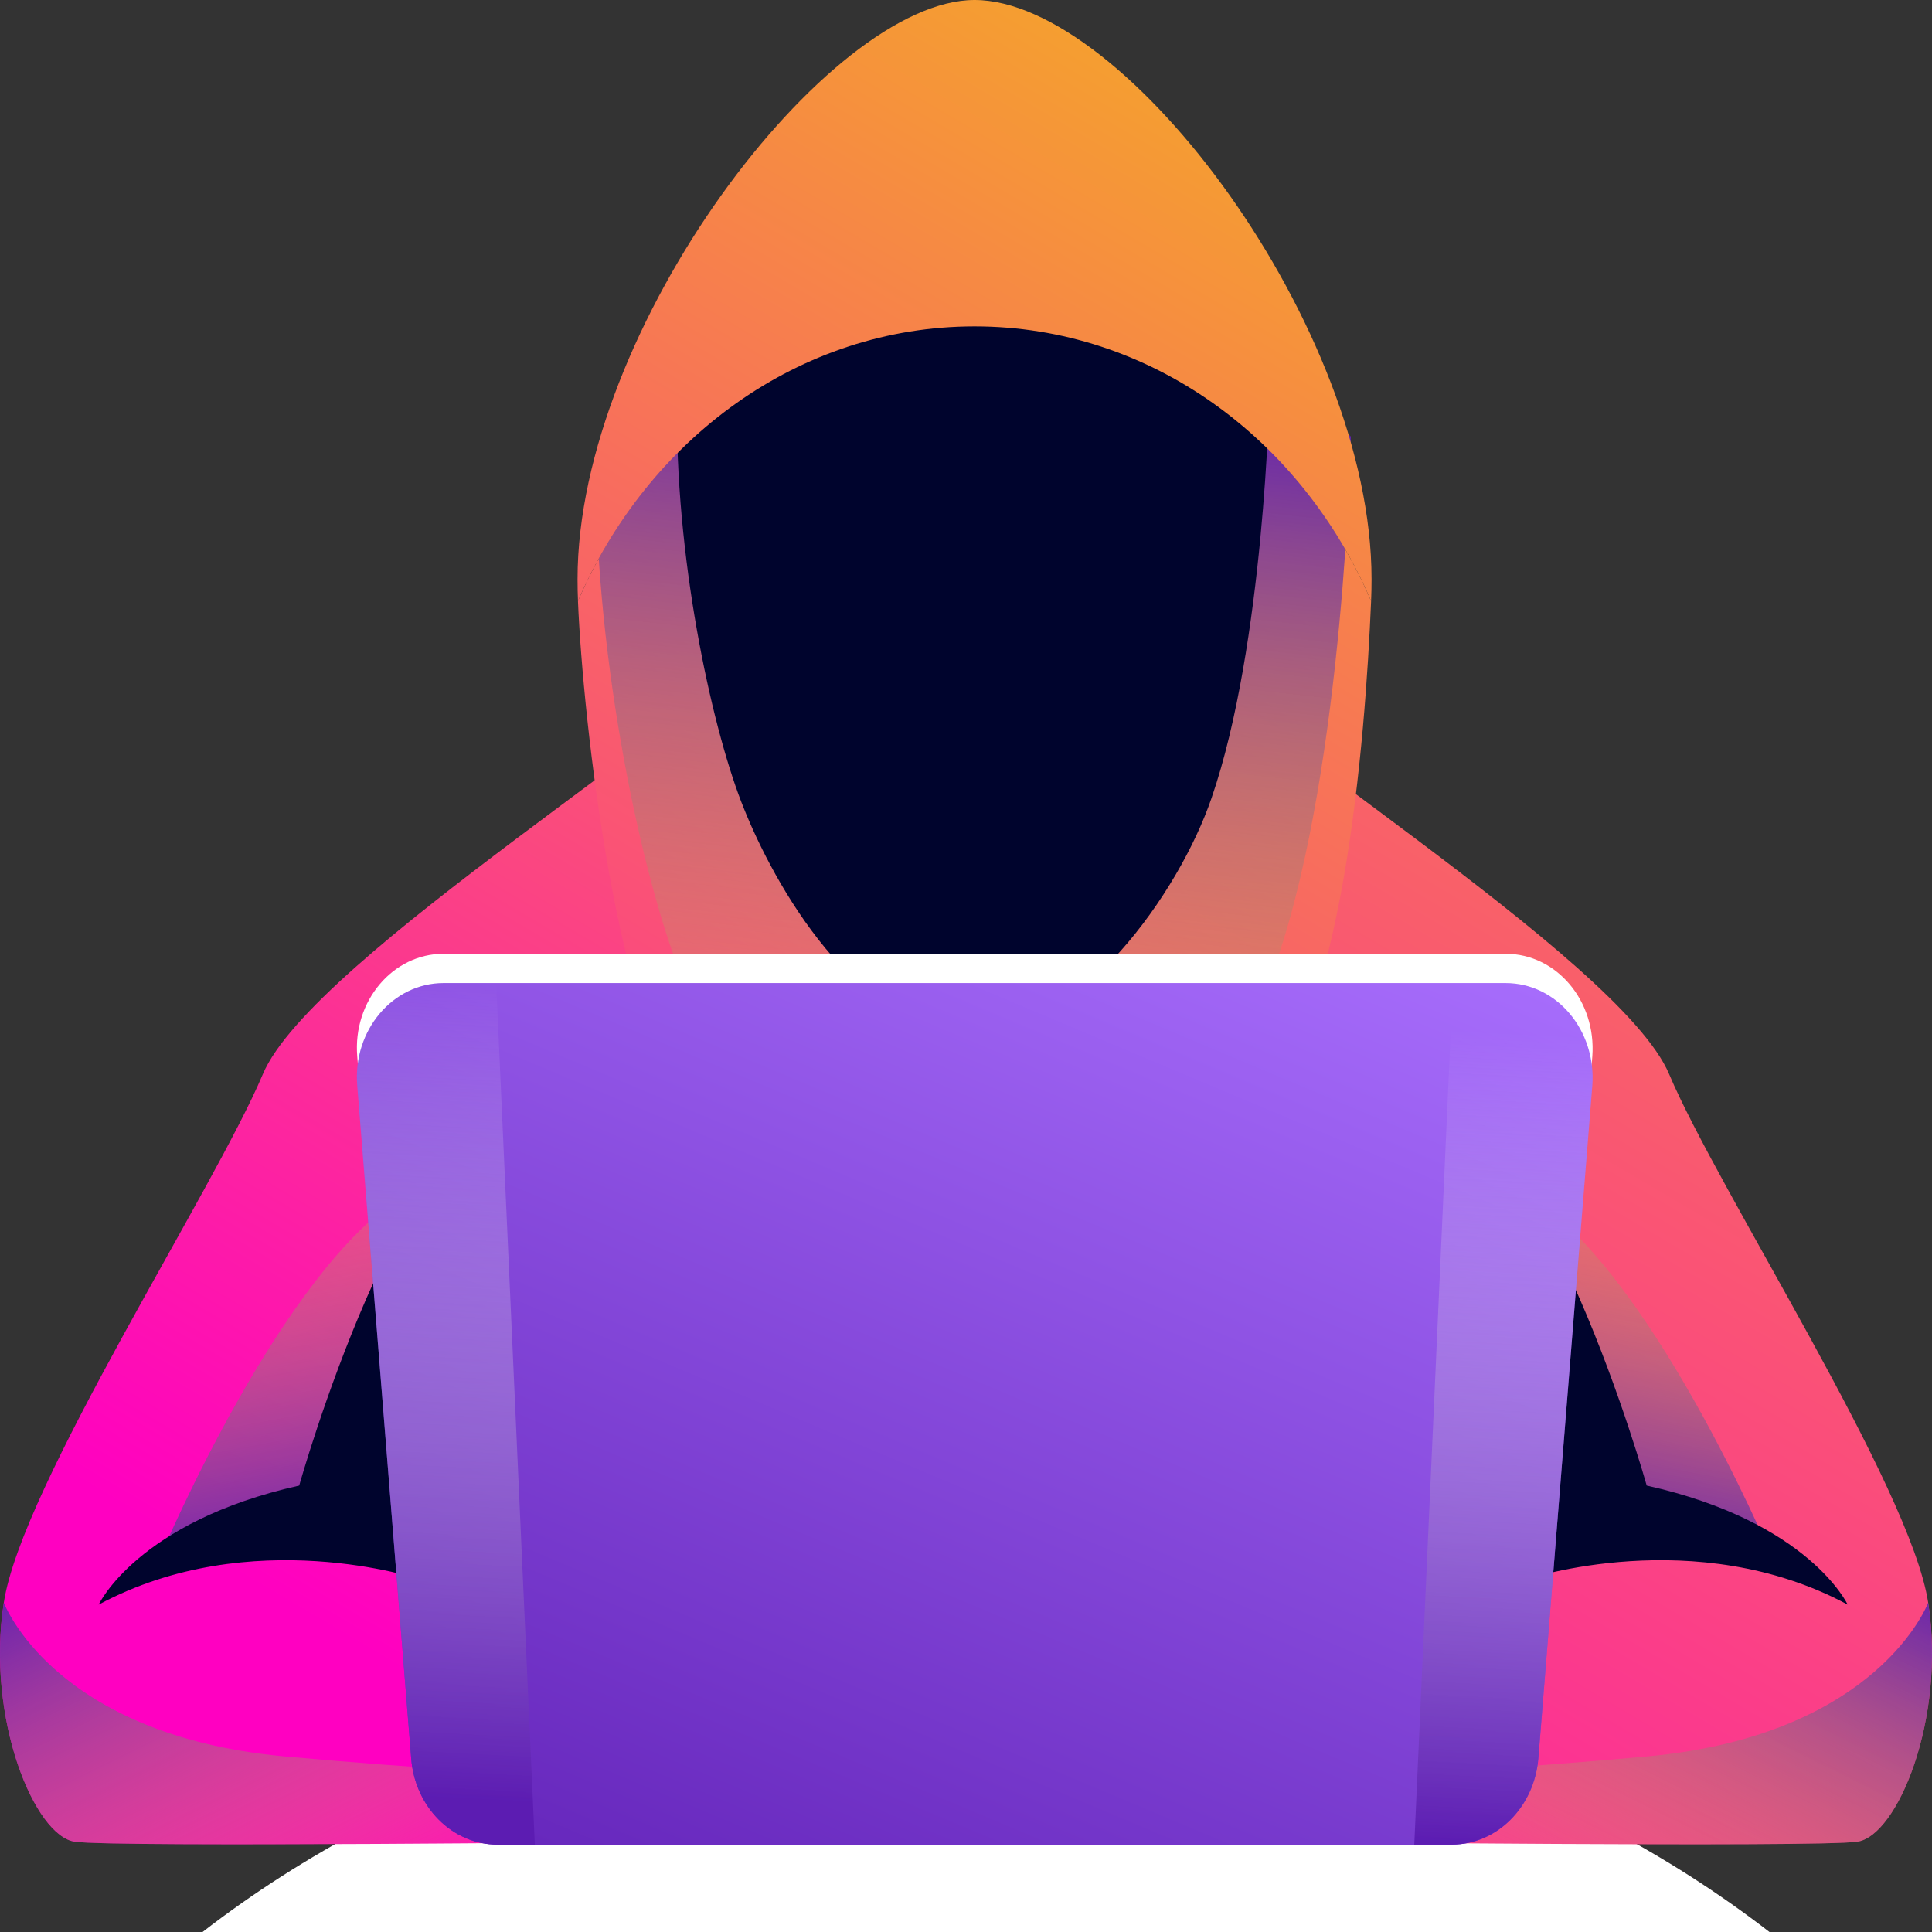<svg width="94" height="94" viewBox="0 0 94 94" fill="none" xmlns="http://www.w3.org/2000/svg">
<rect x="0" y="0" width="94" height="94" fill="#333333" stroke="none"/>
<path d="M86.092 94C76.269 86.404 62.816 81.704 47.962 81.704C33.131 81.704 19.677 86.404 9.855 94H86.092Z" fill="white"/>
<path d="M90.357 89.607C88.41 89.892 62.466 89.607 62.466 89.607L61.853 86.663L59.491 75.08C59.491 75.08 69.05 75.602 68.46 74.819C67.869 74.059 66.819 62.143 61.503 60.339C56.188 58.535 47.962 58.274 47.962 58.274V35.628L55.553 30.098C59.228 34.75 78.829 46.595 81.213 52.268C83.598 57.918 92.96 72.326 93.814 77.976C94.689 83.649 92.304 89.346 90.357 89.607Z" fill="url(#paint0_linear_20_16)"/>
<path style="mix-blend-mode:multiply" d="M90.357 89.608C88.41 89.892 62.466 89.608 62.466 89.608L61.853 86.664C66.666 86.45 73.71 86.047 80.185 85.454C91.429 84.409 93.814 77.976 93.814 77.976C94.689 83.649 92.304 89.346 90.357 89.608Z" fill="url(#paint1_linear_20_16)"/>
<path style="mix-blend-mode:multiply" d="M86.091 75.485C86.091 75.485 80.229 61.647 74.279 58.11L76.16 74.013L86.091 75.485Z" fill="url(#paint2_linear_20_16)"/>
<path d="M74.278 76.837C74.278 76.837 82.481 74.083 89.897 78.071C89.897 78.071 88.016 74.036 80.119 72.279C80.119 72.279 75.088 54.31 69.137 53.479C63.187 52.625 62.881 78.071 62.881 78.071L74.278 76.837Z" fill="#00042D"/>
<path d="M38.447 30.098C34.772 34.75 15.171 46.595 12.787 52.268C10.402 57.918 1.039 72.326 0.186 77.976C-0.689 83.649 1.696 89.346 3.643 89.607C5.59 89.892 31.534 89.607 31.534 89.607L34.509 75.08C34.509 75.08 24.95 75.602 25.54 74.819C26.131 74.059 27.181 62.143 32.497 60.339C37.812 58.535 46.038 58.274 46.038 58.274V35.628L38.447 30.098Z" fill="url(#paint3_linear_20_16)"/>
<path style="mix-blend-mode:multiply" d="M3.643 89.608C5.59 89.892 31.534 89.608 31.534 89.608L32.147 86.664C27.334 86.45 20.29 86.047 13.815 85.454C2.571 84.409 0.186 77.976 0.186 77.976C-0.689 83.649 1.696 89.346 3.643 89.608Z" fill="url(#paint4_linear_20_16)"/>
<path style="mix-blend-mode:multiply" d="M7.908 75.485C7.908 75.485 13.77 61.647 19.72 58.11L17.839 74.013L7.908 75.485Z" fill="url(#paint5_linear_20_16)"/>
<path d="M20.421 76.837C20.421 76.837 12.217 74.083 4.801 78.071C4.801 78.071 6.683 74.036 14.558 72.279C14.558 72.279 19.589 54.31 25.561 53.479C31.512 52.625 31.796 78.071 31.796 78.071L20.421 76.837Z" fill="#00042D"/>
<path d="M66.71 29.245C66.425 35.962 65.353 50.133 61 53.979C57.741 56.851 51.834 55.047 47.415 55.047C42.253 55.047 37.025 57.753 33.568 53.979C30.068 50.181 28.362 35.132 28.121 29.245C31.512 21.364 38.884 15.881 47.415 15.881C55.969 15.881 63.341 21.364 66.71 29.245Z" fill="url(#paint6_linear_20_16)"/>
<path style="mix-blend-mode:multiply" d="M28.975 22.573C28.975 32.448 31.294 42.797 33.11 47.379C34.947 51.96 41.029 60.292 47.438 61.526C53.848 62.76 60.126 52.672 62.139 46.69C65.42 37.053 65.726 21.244 65.726 21.244C65.726 21.244 55.27 10.918 45.491 11.892C35.735 12.841 28.975 22.573 28.975 22.573Z" fill="url(#paint7_linear_20_16)"/>
<path d="M32.934 20.154C32.934 27.797 34.75 35.797 36.193 39.334C37.615 42.894 41.64 50.3 47.416 50.3C52.513 50.3 57.369 43.44 58.944 38.835C61.525 31.358 61.766 19.11 61.766 19.11C61.766 19.11 53.563 11.134 45.906 11.87C38.228 12.605 32.934 20.154 32.934 20.154Z" fill="#00042D"/>
<path d="M47.416 0C40.306 0 28.1 15.951 28.1 28.176C28.1 28.54 28.107 28.896 28.122 29.244C31.512 21.363 38.885 15.88 47.416 15.88C55.969 15.88 63.341 21.363 66.71 29.244C66.725 28.896 66.732 28.54 66.732 28.176C66.732 15.951 54.766 0 47.416 0Z" fill="url(#paint8_linear_20_16)"/>
<path d="M70.626 88.325H24.206C22.019 88.325 20.181 86.497 20.006 84.124L17.381 51.39C17.163 48.708 19.109 46.405 21.581 46.405H73.251C75.745 46.405 77.67 48.708 77.474 51.39L74.848 84.124C74.651 86.497 72.836 88.325 70.626 88.325Z" fill="white"/>
<path d="M70.626 89.75H24.206C22.019 89.75 20.181 87.922 20.006 85.548L17.381 52.815C17.163 50.132 19.109 47.83 21.581 47.83H73.251C75.745 47.83 77.67 50.132 77.474 52.815L74.848 85.548C74.651 87.922 72.836 89.75 70.626 89.75Z" fill="url(#paint9_linear_20_16)"/>
<g style="mix-blend-mode:multiply">
<path d="M24.141 47.83H21.581C19.109 47.83 17.163 50.132 17.381 52.815L20.006 85.548C20.181 87.922 22.019 89.75 24.206 89.75H26.022L24.141 47.83Z" fill="url(#paint10_linear_20_16)"/>
<path d="M73.251 47.83H70.691L68.81 89.749H70.626C72.835 89.749 74.651 87.922 74.848 85.548L77.473 52.814C77.67 50.132 75.745 47.83 73.251 47.83Z" fill="url(#paint11_linear_20_16)"/>
</g>
<defs>
<linearGradient id="paint0_linear_20_16" x1="7.509" y1="91.519" x2="74.474" y2="-22.352" gradientUnits="userSpaceOnUse">
<stop stop-color="#FF00C1"/>
<stop offset="1" stop-color="#F4AC24"/>
</linearGradient>
<linearGradient id="paint1_linear_20_16" x1="69.577" y1="93.552" x2="81.079" y2="70.253" gradientUnits="userSpaceOnUse">
<stop stop-color="#F4D63B" stop-opacity="0"/>
<stop offset="1" stop-color="#5C1CB2"/>
</linearGradient>
<linearGradient id="paint2_linear_20_16" x1="94.334" y1="54.489" x2="89.829" y2="78.81" gradientUnits="userSpaceOnUse">
<stop stop-color="#F4D63B" stop-opacity="0"/>
<stop offset="1" stop-color="#5C1CB2"/>
</linearGradient>
<linearGradient id="paint3_linear_20_16" x1="-22.925" y1="56.399" x2="23.429" y2="-22.426" gradientUnits="userSpaceOnUse">
<stop stop-color="#FF00C1"/>
<stop offset="1" stop-color="#F4AC24"/>
</linearGradient>
<linearGradient id="paint4_linear_20_16" x1="24.423" y1="93.552" x2="12.921" y2="70.253" gradientUnits="userSpaceOnUse">
<stop stop-color="#F4D63B" stop-opacity="0"/>
<stop offset="1" stop-color="#5C1CB2"/>
</linearGradient>
<linearGradient id="paint5_linear_20_16" x1="-0.335" y1="54.489" x2="4.171" y2="78.81" gradientUnits="userSpaceOnUse">
<stop stop-color="#F4D63B" stop-opacity="0"/>
<stop offset="1" stop-color="#5C1CB2"/>
</linearGradient>
<linearGradient id="paint6_linear_20_16" x1="-3.02" y1="81.46" x2="51.048" y2="-10.48" gradientUnits="userSpaceOnUse">
<stop stop-color="#FF00C1"/>
<stop offset="1" stop-color="#F4AC24"/>
</linearGradient>
<linearGradient id="paint7_linear_20_16" x1="14.139" y1="59.71" x2="19.227" y2="14.167" gradientUnits="userSpaceOnUse">
<stop stop-color="#F4D63B" stop-opacity="0"/>
<stop offset="1" stop-color="#5C1CB2"/>
</linearGradient>
<linearGradient id="paint8_linear_20_16" x1="-2.741" y1="81.584" x2="50.634" y2="-9.179" gradientUnits="userSpaceOnUse">
<stop stop-color="#FF00C1"/>
<stop offset="1" stop-color="#F4AC24"/>
</linearGradient>
<linearGradient id="paint9_linear_20_16" x1="75.005" y1="47.26" x2="48.549" y2="110.117" gradientUnits="userSpaceOnUse">
<stop stop-color="#A76DFC"/>
<stop offset="1" stop-color="#5C1CB2"/>
</linearGradient>
<linearGradient id="paint10_linear_20_16" x1="109.284" y1="52.185" x2="107.248" y2="91.907" gradientUnits="userSpaceOnUse">
<stop stop-color="white" stop-opacity="0"/>
<stop offset="1" stop-color="#5C1CB2"/>
</linearGradient>
<linearGradient id="paint11_linear_20_16" x1="160.626" y1="54.715" x2="158.6" y2="94.218" gradientUnits="userSpaceOnUse">
<stop stop-color="white" stop-opacity="0"/>
<stop offset="1" stop-color="#5C1CB2"/>
</linearGradient>
</defs>
</svg>
